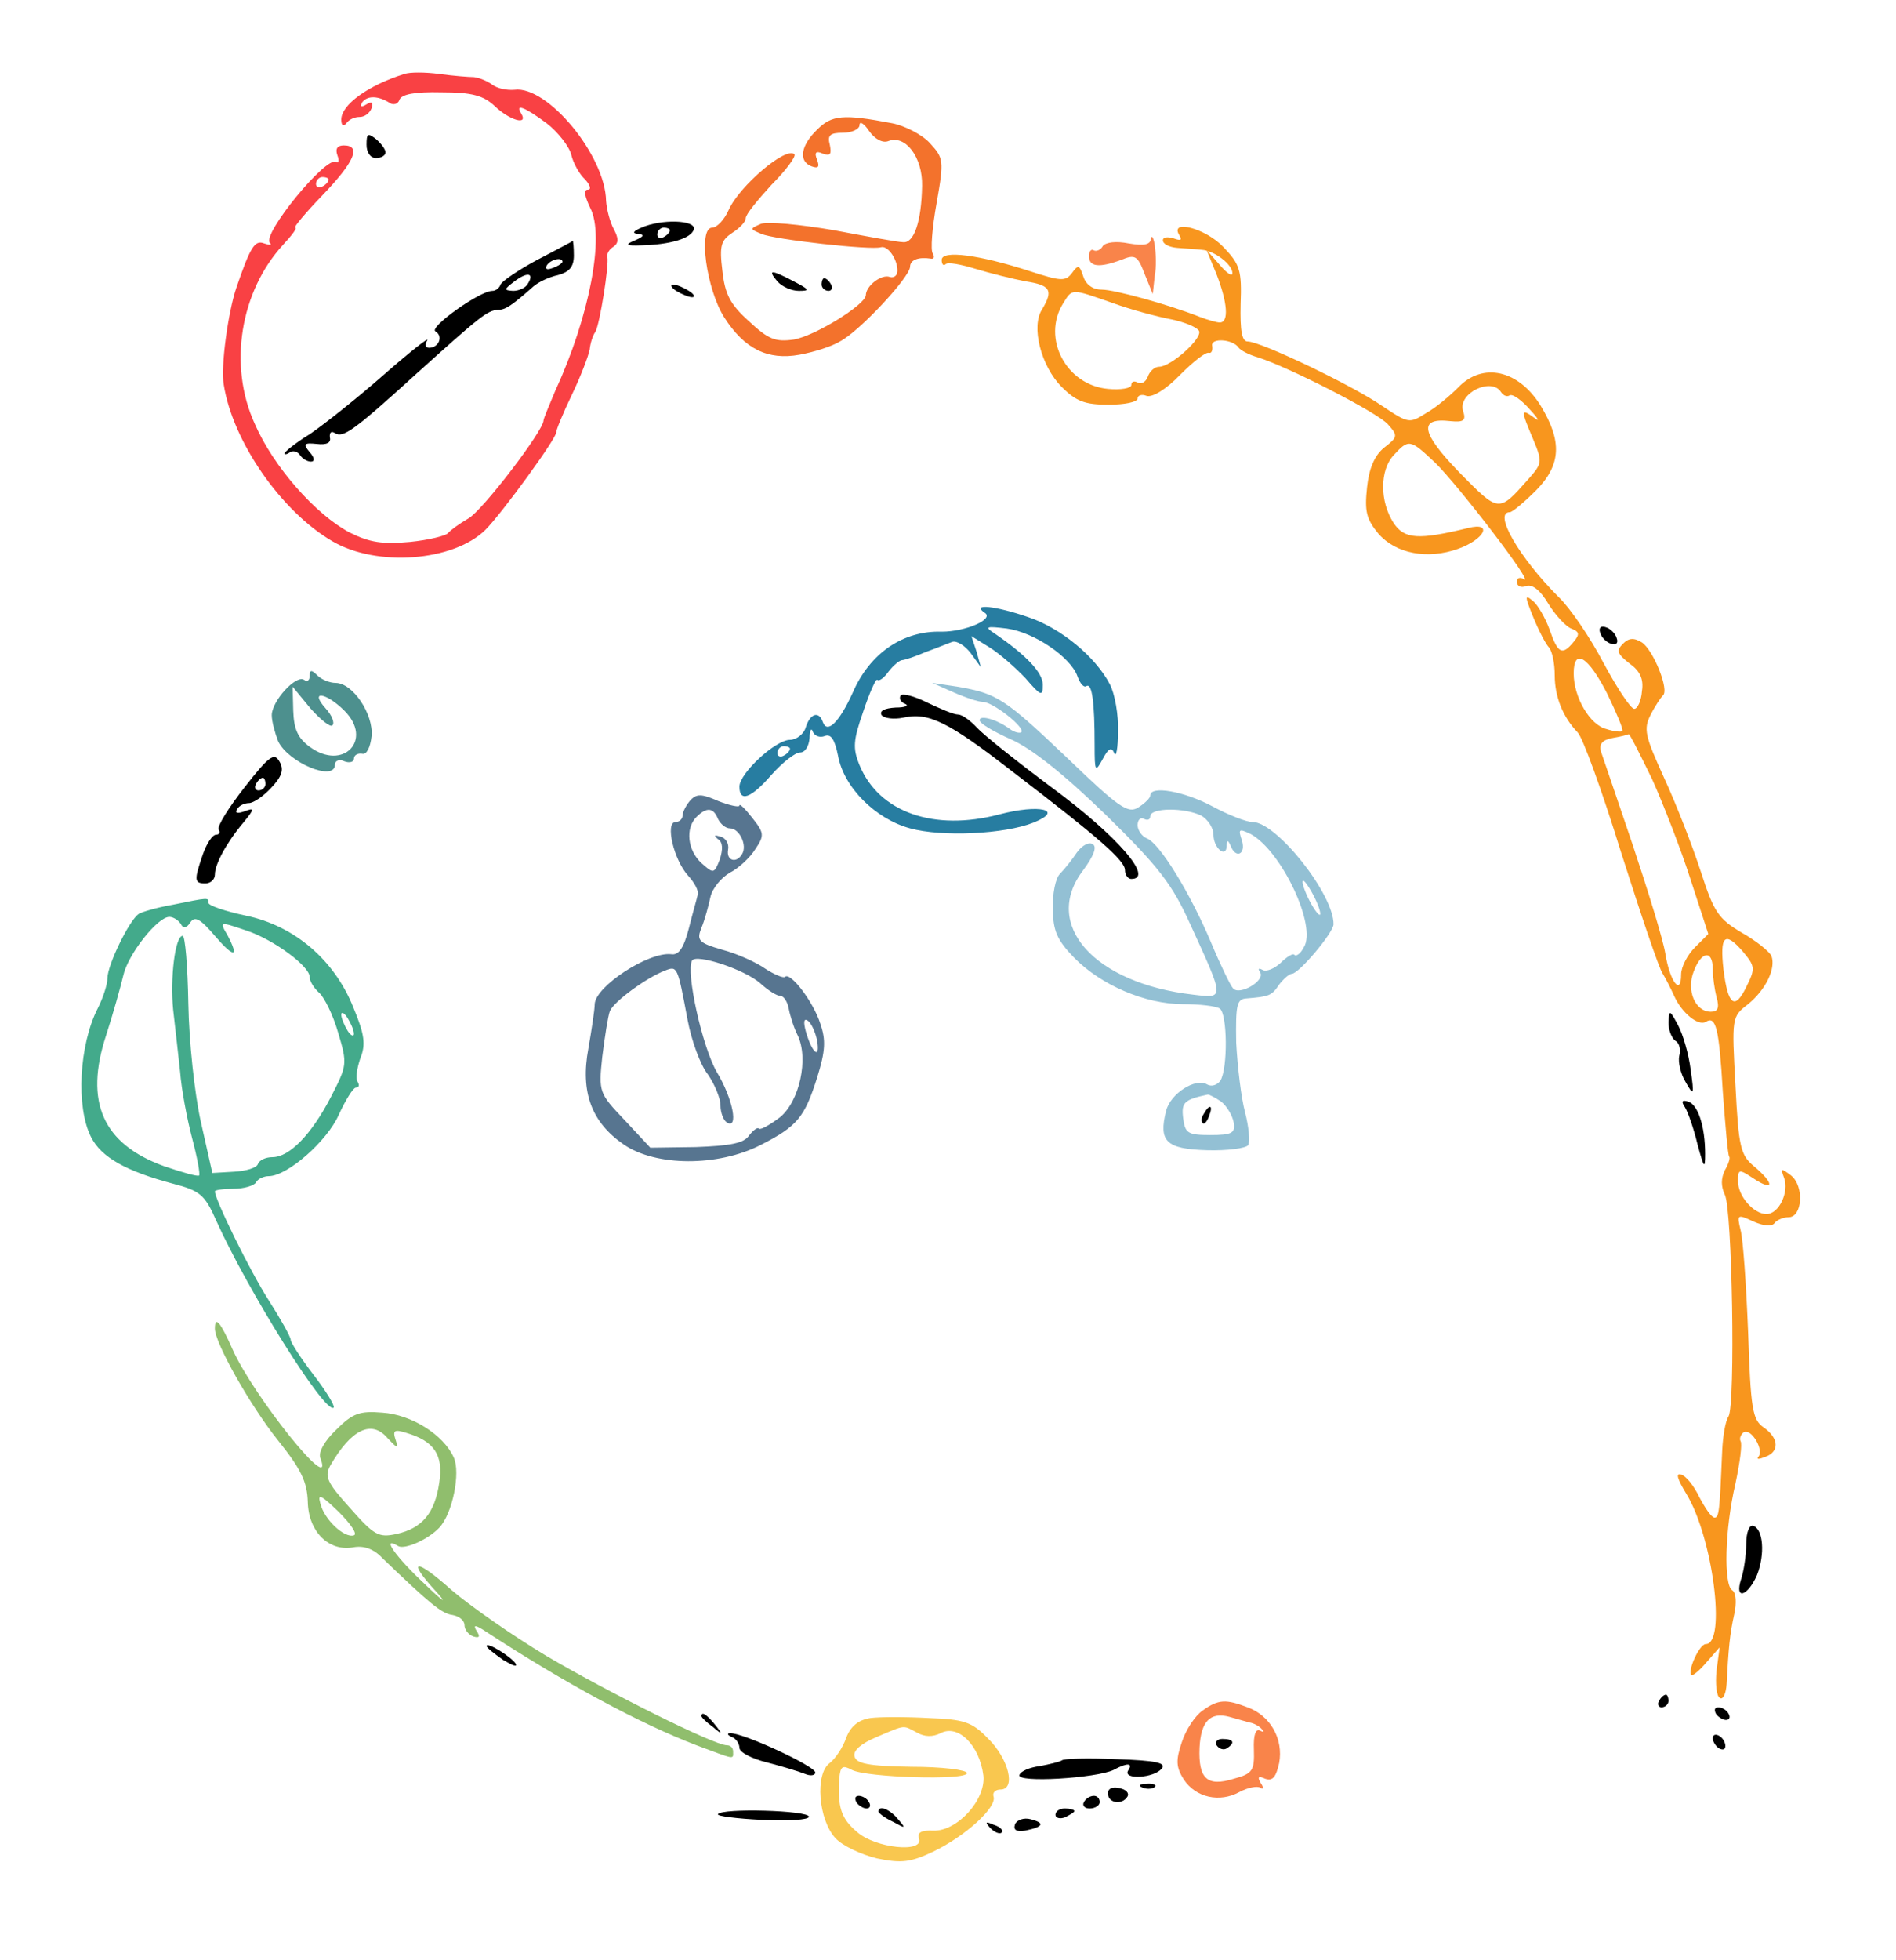 <?xml version="1.0" encoding="utf-8"?>
<svg version="1.0" width="300pt" height="310pt" viewBox="0 0 300 310" preserveAspectRatio="xMidYMid meet" xmlns="http://www.w3.org/2000/svg">
  <g transform="translate(0,310) scale(0.1,-0.1)" fill="#000000" stroke="none">
    <path d="M 640 2983 C 582 2965 540 2934 540 2911 C 540 2902 543 2899 548 2905 C 552 2911 561 2915 569 2915 C 577 2915 585 2921 588 2929 C 591 2938 588 2940 580 2935 C 572 2930 569 2931 573 2938 C 581 2949 598 2949 617 2937 C 623 2933 630 2936 632 2942 C 635 2951 657 2955 698 2954 C 747 2954 765 2949 783 2932 C 806 2910 836 2901 825 2920 C 814 2937 830 2931 865 2905 C 883 2891 901 2868 904 2855 C 907 2842 917 2824 926 2816 C 934 2807 936 2800 930 2800 C 923 2800 925 2790 934 2771 C 957 2727 933 2600 879 2483 C 869 2459 860 2438 860 2435 C 860 2419 763 2292 741 2280 C 727 2272 712 2261 709 2257 C 706 2253 679 2246 649 2243 C 605 2239 585 2242 553 2258 C 500 2286 433 2361 403 2430 C 361 2522 380 2639 448 2713 C 462 2728 471 2740 467 2740 C 464 2740 483 2763 510 2791 C 561 2844 572 2870 544 2870 C 534 2870 530 2865 534 2854 C 537 2846 536 2841 532 2844 C 516 2854 414 2729 427 2716 C 431 2712 427 2712 418 2715 C 403 2721 396 2709 374 2645 C 361 2607 349 2520 354 2492 C 368 2402 445 2291 526 2244 C 596 2203 717 2212 768 2262 C 794 2288 880 2406 880 2416 C 880 2420 891 2447 905 2476 C 919 2505 931 2537 933 2547 C 934 2557 938 2570 942 2575 C 949 2587 964 2681 961 2694 C 960 2699 964 2706 971 2710 C 979 2716 979 2723 971 2738 C 965 2749 960 2769 959 2782 C 958 2854 866 2965 814 2958 C 802 2957 787 2960 779 2966 C 771 2972 758 2977 750 2978 C 742 2978 717 2980 695 2983 C 673 2986 648 2986 640 2983 Z M 520 2816 C 520 2813 516 2808 510 2805 C 505 2802 500 2804 500 2809 C 500 2815 505 2820 510 2820 C 516 2820 520 2818 520 2816 Z" style="fill: rgb(249, 65, 68);"/>
    <path d="M1293 2895 c-26 -25 -30 -50 -9 -58 11 -4 13 -1 9 10 -5 12 -2 15 9 10 12 -4 14 -1 11 14 -4 15 0 19 21 19 14 0 26 6 26 12 0 7 7 3 15 -9 9 -13 22 -20 31 -16 27 10 54 -26 53 -71 -1 -57 -13 -91 -30 -89 -8 0 -57 9 -110 19 -53 9 -105 14 -115 10 -18 -8 -18 -8 1 -16 21 -9 174 -26 189 -21 11 3 26 -19 26 -37 0 -8 -6 -12 -12 -10 -13 5 -38 -14 -38 -29 -1 -15 -80 -64 -114 -70 -29 -4 -40 0 -71 29 -30 27 -38 43 -42 80 -5 40 -2 48 16 60 11 7 21 17 21 23 0 6 19 29 41 53 23 23 39 45 36 48 -13 13 -87 -50 -104 -88 -7 -16 -19 -28 -26 -28 -23 0 -9 -98 19 -142 32 -50 69 -68 119 -59 22 4 51 13 64 21 31 16 110 101 111 118 0 11 13 16 33 13 5 -1 6 3 3 8 -4 5 -1 41 6 80 12 68 11 71 -11 95 -12 13 -39 27 -59 31 -78 15 -96 13 -119 -10z" style="fill: rgb(243, 114, 44);"/>
    <path d="M580 2871 c0 -12 6 -21 15 -21 8 0 15 4 15 9 0 5 -7 14 -15 21 -13 10 -15 9 -15 -9z"/>
    <path d="M1015 2740 c-14 -6 -15 -9 -5 -10 10 -1 9 -4 -5 -10 -17 -7 -15 -9 10 -8 45 1 80 11 83 26 2 14 -51 16 -83 2z m45 -4 c0 -3 -4 -8 -10 -11 -5 -3 -10 -1 -10 4 0 6 5 11 10 11 6 0 10 -2 10 -4z"/>
    <path d="M1866 2728 c5 -8 2 -9 -9 -5 -10 3 -17 2 -17 -3 0 -6 10 -11 23 -12 12 -1 29 -2 38 -3 20 -1 49 -23 49 -37 0 -6 -9 0 -20 13 l-21 24 16 -39 c17 -44 20 -76 5 -76 -5 0 -19 4 -32 9 -48 19 -134 43 -155 43 -14 0 -25 8 -29 21 -6 18 -8 19 -18 5 -10 -13 -17 -13 -66 3 -80 26 -140 34 -140 18 0 -7 3 -10 6 -7 3 4 24 0 47 -7 23 -7 59 -16 80 -20 39 -6 44 -14 26 -44 -18 -27 -2 -90 31 -123 23 -23 37 -28 74 -28 25 0 46 4 46 10 0 5 7 7 14 4 9 -3 31 10 53 33 21 21 41 37 46 35 4 -1 6 4 5 11 -3 13 33 11 42 -3 3 -4 16 -11 30 -15 48 -15 189 -87 206 -106 16 -18 16 -20 -6 -37 -15 -12 -24 -33 -27 -63 -4 -38 -1 -50 18 -73 28 -32 78 -41 126 -24 42 15 56 43 16 33 -78 -19 -101 -18 -118 8 -22 34 -22 83 0 107 24 26 26 26 66 -12 36 -35 159 -195 140 -184 -6 4 -11 2 -11 -4 0 -7 7 -10 14 -7 10 4 23 -6 36 -28 11 -18 28 -36 36 -39 13 -5 14 -9 4 -21 -18 -22 -25 -19 -38 19 -7 19 -19 40 -27 46 -13 11 -12 6 1 -26 9 -22 20 -43 25 -48 5 -6 9 -25 9 -44 0 -34 13 -66 36 -90 8 -7 39 -93 69 -190 31 -97 60 -184 66 -192 5 -8 13 -24 18 -35 12 -27 38 -48 50 -41 16 10 21 -9 27 -111 4 -54 8 -100 10 -102 2 -2 -1 -12 -7 -22 -6 -13 -6 -25 0 -38 12 -22 17 -333 6 -351 -5 -7 -9 -32 -10 -54 -4 -96 -5 -106 -12 -106 -5 0 -15 15 -24 32 -8 17 -21 34 -29 36 -9 3 -6 -7 8 -30 42 -68 64 -238 31 -238 -10 0 -29 -42 -23 -49 2 -2 13 7 24 20 l21 24 -5 -37 c-2 -21 0 -40 5 -43 5 -4 10 6 11 22 3 56 5 79 12 110 4 18 3 34 -3 38 -14 8 -12 97 5 169 7 33 11 63 8 67 -2 4 0 10 5 14 12 7 33 -29 23 -39 -3 -4 1 -4 11 0 23 8 22 30 -3 47 -17 12 -20 29 -24 150 -3 75 -8 148 -12 162 -6 25 -5 25 21 13 16 -7 29 -8 33 -2 4 5 14 9 22 9 22 0 25 49 4 66 -16 12 -17 12 -11 -4 8 -22 -8 -57 -28 -57 -20 0 -45 28 -45 52 0 19 1 20 25 4 32 -21 33 -8 1 19 -22 18 -25 30 -30 128 -6 108 -6 109 20 129 28 23 44 56 37 76 -3 7 -24 24 -47 37 -37 22 -44 32 -65 97 -13 40 -39 107 -58 148 -30 66 -33 77 -21 100 7 14 16 27 19 30 11 8 -15 72 -33 84 -13 8 -21 7 -30 -2 -11 -11 -9 -16 10 -31 17 -12 23 -25 20 -44 -1 -15 -7 -28 -12 -28 -5 -1 -27 32 -49 73 -21 40 -53 87 -71 104 -62 62 -104 134 -77 134 4 0 23 16 42 35 39 40 41 77 7 133 -35 57 -92 70 -131 29 -12 -12 -34 -31 -50 -40 -27 -17 -28 -17 -70 11 -46 32 -192 102 -213 102 -9 0 -12 17 -11 59 2 53 -1 63 -27 90 -28 30 -86 45 -70 19z m-106 -107 c30 -11 72 -22 93 -26 20 -4 40 -12 44 -18 7 -11 -44 -57 -63 -57 -7 0 -15 -7 -18 -16 -3 -8 -10 -12 -16 -9 -5 3 -10 2 -10 -4 0 -5 -17 -8 -37 -6 -66 6 -105 80 -71 135 15 24 12 24 78 1z m615 -141 c4 -6 10 -8 14 -5 5 2 19 -8 32 -23 13 -14 16 -20 7 -13 -22 16 -22 13 -2 -34 15 -36 14 -38 -8 -63 -47 -53 -46 -53 -109 11 -61 63 -65 87 -14 81 21 -2 25 1 20 16 -9 28 45 54 60 30z m168 -477 c15 -31 26 -57 24 -59 -1 -2 -13 -1 -25 3 -26 6 -52 50 -52 88 0 41 23 27 53 -32z m71 -135 c18 -40 46 -112 61 -159 l28 -86 -21 -21 c-12 -12 -22 -31 -22 -43 0 -35 -18 -11 -25 33 -4 24 -28 101 -52 173 -24 71 -47 138 -50 147 -3 11 2 18 19 21 12 2 24 5 25 6 2 0 18 -32 37 -71z m149 -329 c-18 -37 -29 -29 -36 28 -6 53 2 61 30 29 20 -24 21 -27 6 -57z m-53 29 c0 -13 3 -33 6 -45 5 -17 2 -23 -9 -23 -25 0 -39 34 -27 64 12 32 30 34 30 4z" style="fill: rgb(248, 150, 30);"/>
    <path d="M1821 2722 c-1 -9 -11 -11 -35 -7 -20 4 -36 2 -41 -4 -3 -6 -10 -9 -14 -7 -4 3 -8 -1 -8 -9 0 -17 16 -19 51 -6 22 9 26 7 37 -22 l13 -32 3 28 c3 15 2 37 0 50 -2 12 -5 16 -6 9z" style="fill: rgb(249, 132, 74);"/>
    <path d="M850 2689 c-30 -16 -56 -34 -58 -39 -2 -6 -8 -10 -13 -10 -20 0 -101 -58 -90 -64 13 -8 5 -26 -10 -26 -6 0 -7 5 -3 12 4 6 -27 -18 -68 -54 -42 -37 -95 -79 -117 -94 -23 -14 -41 -29 -41 -31 0 -2 4 -2 9 2 5 3 12 1 16 -5 3 -5 11 -10 17 -10 6 0 6 6 -2 15 -11 13 -9 15 11 13 16 -2 23 2 21 10 -1 8 2 11 8 7 13 -8 30 4 130 95 100 90 111 99 128 100 12 0 22 7 56 37 8 7 25 15 39 18 18 5 25 13 25 31 0 13 -1 24 -2 23 0 -1 -26 -14 -56 -30z m40 -3 c0 -2 -7 -7 -16 -10 -8 -3 -12 -2 -9 4 6 10 25 14 25 6z m-55 -35 c-3 -6 -14 -11 -23 -11 -15 1 -15 2 2 15 21 16 32 13 21 -4z"/>
    <path d="M1230 2655 c7 -8 22 -15 34 -15 18 0 17 2 -8 15 -36 19 -42 19 -26 0z"/>
    <path d="M1300 2650 c0 -5 5 -10 11 -10 5 0 7 5 4 10 -3 6 -8 10 -11 10 -2 0 -4 -4 -4 -10z"/>
    <path d="M1070 2640 c8 -5 20 -10 25 -10 6 0 3 5 -5 10 -8 5 -19 10 -25 10 -5 0 -3 -5 5 -10z"/>
    <path d="M1558 2131 c16 -10 -30 -30 -68 -30 -61 2 -114 -34 -141 -97 -21 -46 -40 -65 -47 -46 -6 18 -20 14 -27 -8 -3 -11 -15 -20 -25 -20 -23 0 -80 -53 -80 -74 0 -25 18 -19 51 19 17 19 37 35 45 35 8 0 14 10 15 23 0 12 3 17 5 10 3 -7 11 -10 19 -7 10 4 16 -6 21 -31 9 -50 59 -100 114 -115 51 -14 150 -9 195 9 50 20 10 30 -54 13 -103 -27 -190 3 -221 78 -11 27 -10 39 6 85 10 30 20 52 22 50 3 -3 11 3 18 13 7 9 16 17 21 18 4 0 22 6 38 13 17 6 36 14 42 16 7 2 20 -6 29 -18 l16 -22 -7 25 -8 24 29 -18 c16 -10 41 -32 57 -49 24 -28 27 -29 27 -10 0 19 -25 46 -76 81 -17 11 -14 12 19 8 44 -6 102 -46 112 -76 4 -11 10 -18 14 -15 9 5 13 -25 13 -94 0 -42 1 -43 13 -21 9 17 14 19 18 9 3 -8 6 8 6 34 1 26 -5 60 -13 75 -23 44 -78 89 -129 106 -52 18 -91 22 -69 7z m-308 -215 c0 -3 -4 -8 -10 -11 -5 -3 -10 -1 -10 4 0 6 5 11 10 11 6 0 10 -2 10 -4z" style="fill: rgb(39, 125, 161);"/>
    <path d="M2532 2099 c2 -7 10 -15 17 -17 8 -3 12 1 9 9 -2 7 -10 15 -17 17 -8 3 -12 -1 -9 -9z"/>
    <path d="M490 2031 c0 -7 -4 -10 -9 -6 -13 8 -51 -34 -51 -56 0 -10 5 -28 10 -41 16 -34 90 -65 90 -37 0 6 7 9 15 5 8 -3 15 -1 15 4 0 6 6 9 13 8 7 -2 13 10 15 28 3 35 -30 84 -57 84 -9 0 -22 5 -29 12 -9 9 -12 9 -12 -1z m36 -78 c4 4 -1 16 -11 27 -26 29 1 25 30 -4 46 -46 -2 -96 -55 -57 -19 14 -25 28 -26 57 l-1 38 28 -34 c16 -18 32 -31 35 -27z" style="fill: rgb(77, 144, 142);"/>
    <path d="M1509 2005 c18 -8 39 -15 46 -15 16 0 68 -41 61 -48 -3 -2 -11 0 -18 5 -20 15 -48 23 -48 14 0 -5 22 -18 49 -30 32 -14 82 -53 150 -119 85 -83 106 -111 134 -173 55 -120 55 -118 5 -112 -157 18 -240 111 -174 197 17 23 22 37 15 41 -6 4 -17 -2 -25 -13 -8 -12 -20 -27 -27 -34 -7 -7 -12 -32 -11 -56 0 -34 7 -49 33 -76 43 -44 113 -74 173 -74 26 0 52 -3 58 -7 12 -8 13 -94 1 -114 -5 -7 -14 -10 -21 -6 -18 11 -58 -14 -65 -42 -12 -48 0 -60 64 -62 33 -1 62 3 66 8 3 6 1 29 -5 52 -6 22 -12 72 -14 110 -1 60 1 69 16 70 36 3 40 4 52 22 7 9 16 17 20 17 11 0 65 64 66 78 1 47 -90 162 -128 162 -10 0 -38 11 -64 25 -45 24 -98 33 -98 17 0 -4 -8 -12 -19 -19 -16 -10 -30 -1 -112 78 -100 95 -111 102 -174 113 l-40 6 34 -15z m392 -195 c10 -6 19 -19 19 -30 0 -21 20 -38 21 -18 0 10 2 10 6 1 8 -22 25 -14 18 8 -6 18 -5 19 14 10 49 -27 105 -146 84 -179 -5 -10 -12 -15 -15 -12 -2 3 -12 -3 -22 -13 -10 -9 -22 -14 -28 -11 -7 4 -8 2 -4 -4 8 -13 -33 -37 -43 -25 -4 4 -20 37 -35 73 -33 78 -81 156 -101 164 -8 3 -15 13 -15 21 0 9 5 13 10 10 6 -3 10 -1 10 4 0 14 55 14 81 1z m188 -155 c0 -5 -6 1 -14 15 -8 14 -14 30 -14 35 0 6 6 -1 14 -15 8 -14 14 -29 14 -35z m-157 -297 c9 -7 18 -22 20 -33 3 -17 -3 -20 -37 -20 -36 0 -40 3 -43 27 -3 25 2 29 39 37 3 0 12 -5 21 -11z" style="fill: rgb(147, 192, 212);"/>
    <path d="M1905 1339 c-4 -6 -5 -12 -2 -15 2 -3 7 2 10 11 7 17 1 20 -8 4z"/>
    <path d="M1425 2000 c-3 -5 1 -11 7 -13 7 -3 0 -6 -15 -6 -17 -1 -26 -5 -22 -12 4 -5 19 -7 34 -4 40 9 71 -6 174 -86 136 -104 177 -140 177 -155 0 -8 5 -14 10 -14 37 0 -22 68 -125 144 -55 41 -109 84 -119 95 -11 12 -24 21 -30 21 -7 0 -28 9 -49 19 -20 10 -39 15 -42 11z"/>
    <path d="M387 1855 c-25 -32 -44 -62 -41 -67 3 -4 1 -8 -4 -8 -6 0 -15 -14 -21 -31 -14 -41 -14 -46 4 -46 8 0 15 6 15 14 0 16 18 50 45 82 18 22 18 24 2 18 -11 -4 -16 -3 -12 3 3 6 12 10 19 10 7 0 23 11 35 24 17 18 21 29 13 42 -8 14 -16 9 -55 -41z m33 5 c0 -5 -5 -10 -11 -10 -5 0 -7 5 -4 10 3 6 8 10 11 10 2 0 4 -4 4 -10z"/>
    <path d="M1092 1834 c-6 -7 -12 -18 -12 -24 0 -5 -5 -10 -11 -10 -17 0 -3 -60 20 -85 10 -11 17 -24 15 -30 -1 -5 -8 -29 -14 -53 -8 -31 -16 -43 -28 -41 -36 4 -120 -51 -121 -79 0 -9 -5 -41 -10 -70 -13 -69 5 -117 56 -152 51 -35 149 -35 216 -1 59 30 70 44 90 107 13 42 14 59 5 85 -11 35 -48 83 -56 74 -3 -2 -17 4 -31 13 -14 10 -45 24 -68 30 -38 11 -41 15 -33 35 5 12 11 34 14 48 3 14 17 31 31 39 14 7 32 24 40 37 15 22 14 26 -5 50 -11 14 -20 23 -20 19 0 -3 -15 0 -33 7 -27 12 -35 12 -45 1z m44 -29 c4 -8 12 -15 19 -15 15 0 28 -27 19 -41 -9 -15 -25 -10 -22 7 2 10 -4 19 -12 21 -10 3 -11 2 -4 -4 8 -5 8 -16 3 -32 -9 -23 -10 -23 -29 -6 -22 20 -26 55 -8 73 16 16 27 15 34 -3z m67 -260 c12 -11 26 -20 32 -20 5 0 11 -9 13 -20 2 -11 8 -30 14 -42 18 -37 3 -105 -28 -130 -16 -12 -30 -20 -33 -18 -2 3 -9 -2 -16 -11 -8 -12 -30 -16 -84 -18 l-72 -1 -41 44 c-40 42 -41 44 -35 100 4 32 9 64 12 72 6 15 58 53 87 64 20 8 20 7 36 -78 6 -32 20 -71 32 -86 11 -16 20 -38 20 -49 0 -12 5 -24 10 -27 19 -12 10 37 -16 80 -23 40 -49 158 -39 176 7 11 83 -14 108 -36z m90 -91 c5 -30 -8 -20 -18 15 -4 15 -3 21 3 17 5 -3 12 -17 15 -32z" style="fill: rgb(87, 117, 144);"/>
    <path d="M272 1669 c-23 -4 -47 -11 -52 -14 -15 -9 -50 -81 -50 -102 0 -10 -7 -31 -15 -47 -30 -58 -35 -157 -11 -204 16 -32 55 -54 130 -74 42 -11 50 -17 68 -58 50 -111 173 -308 186 -296 2 3 -12 26 -32 52 -20 26 -36 51 -36 55 0 5 -16 33 -35 63 -29 45 -85 159 -85 172 0 2 13 4 29 4 17 0 33 5 36 10 3 6 13 10 20 10 30 0 93 56 111 97 11 24 23 43 27 43 5 0 6 4 3 9 -4 5 -1 22 4 37 9 22 7 38 -11 81 -30 75 -93 129 -170 145 -33 7 -59 16 -59 20 0 9 1 9 -58 -3z m14 -30 c4 -8 9 -7 15 2 7 11 16 6 39 -21 30 -35 39 -35 20 1 -13 22 -13 22 31 7 42 -14 99 -56 99 -73 0 -7 7 -18 15 -25 8 -7 22 -35 30 -63 15 -50 14 -52 -11 -101 -31 -60 -66 -96 -93 -96 -11 0 -21 -5 -23 -11 -2 -6 -19 -11 -38 -12 l-34 -2 -18 80 c-10 44 -19 128 -20 188 -1 59 -5 107 -9 107 -12 0 -20 -67 -15 -117 3 -26 8 -70 11 -98 2 -27 11 -75 19 -105 8 -30 13 -57 11 -59 -2 -2 -27 5 -56 15 -96 35 -126 101 -91 207 11 34 23 77 27 94 7 33 54 93 73 93 6 0 14 -5 18 -11z m274 -174 c0 -5 -5 -3 -10 5 -5 8 -10 20 -10 25 0 6 5 3 10 -5 5 -8 10 -19 10 -25z" style="fill: rgb(67, 170, 139);"/>
    <path d="M2640 1483 c0 -12 5 -25 11 -29 6 -3 9 -14 6 -24 -2 -9 2 -28 10 -41 13 -23 14 -22 8 20 -3 24 -12 55 -20 70 -13 24 -14 25 -15 4z"/>
    <path d="M2666 1349 c5 -8 14 -34 20 -59 10 -37 12 -40 12 -15 0 43 -11 78 -27 83 -10 3 -11 0 -5 -9z"/>
    <path d="M340 999 c0 -23 56 -122 100 -177 36 -45 46 -65 47 -97 1 -47 33 -79 72 -72 16 3 32 -2 46 -17 75 -72 94 -88 111 -90 11 -2 19 -9 19 -16 0 -7 6 -15 14 -18 10 -3 11 0 5 9 -6 10 -2 10 16 -2 124 -81 243 -145 332 -179 62 -23 58 -23 58 -10 0 6 -4 10 -10 10 -20 0 -188 84 -285 141 -55 33 -122 80 -150 104 -58 52 -73 50 -24 -3 18 -20 10 -15 -19 13 -46 43 -70 77 -42 60 10 -6 47 10 65 29 21 22 34 87 23 111 -16 36 -67 68 -113 71 -36 3 -47 -1 -73 -27 -18 -17 -29 -36 -25 -45 24 -64 -106 98 -139 172 -19 43 -28 54 -28 33z m286 -176 c-5 15 -2 17 17 11 44 -13 59 -35 52 -79 -7 -48 -27 -72 -68 -81 -28 -6 -35 -2 -73 41 -37 41 -41 50 -31 68 33 57 65 72 90 43 16 -17 18 -18 13 -3z m-66 -151 c-15 -5 -47 25 -53 50 -5 17 1 14 29 -13 19 -19 30 -35 24 -37z" style="fill: rgb(144, 190, 109);"/>
    <path d="M2763 658 c0 -18 -4 -43 -8 -55 -11 -34 10 -28 25 6 13 33 10 73 -6 78 -6 2 -11 -10 -11 -29z"/>
    <path d="M770 497 c0 -3 12 -12 26 -22 15 -9 23 -12 20 -6 -7 11 -46 35 -46 28z"/>
    <path d="M2625 410 c-3 -5 -1 -10 4 -10 6 0 11 5 11 10 0 6 -2 10 -4 10 -3 0 -8 -4 -11 -10z"/>
    <path d="M1903 395 c-12 -8 -27 -31 -33 -50 -10 -29 -9 -40 3 -59 19 -29 57 -37 88 -20 13 7 28 10 33 7 5 -4 6 0 1 7 -6 10 -4 12 7 7 12 -4 17 3 22 25 7 38 -14 75 -50 88 -34 13 -46 13 -71 -5z m74 -19 c7 -1 16 -6 20 -11 4 -4 3 -5 -3 -2 -7 4 -11 -6 -10 -30 1 -33 -2 -38 -32 -46 -42 -13 -56 0 -54 49 2 42 17 57 47 49 11 -3 25 -7 32 -9z" style="fill: rgb(249, 132, 74);"/>
    <path d="M1925 340 c4 -6 11 -8 16 -5 14 9 11 15 -7 15 -8 0 -12 -5 -9 -10z"/>
    <path d="M2715 390 c3 -5 11 -10 16 -10 6 0 7 5 4 10 -3 6 -11 10 -16 10 -6 0 -7 -4 -4 -10z"/>
    <path d="M1110 386 c0 -2 8 -10 18 -17 15 -13 16 -12 3 4 -13 16 -21 21 -21 13z"/>
    <path d="M1377 383 c-19 -3 -31 -13 -38 -31 -5 -15 -17 -33 -26 -40 -24 -17 -18 -90 9 -119 11 -12 41 -26 66 -32 39 -8 53 -6 89 11 50 24 101 70 95 87 -2 6 3 11 11 11 25 0 13 49 -20 81 -25 26 -38 30 -93 32 -36 2 -78 2 -93 0z m74 -23 c12 -7 25 -7 37 -1 28 15 62 -19 68 -67 4 -38 -41 -88 -79 -87 -19 1 -26 -3 -23 -12 9 -24 -69 -16 -98 10 -25 21 -31 39 -28 85 2 19 5 21 20 13 23 -12 182 -17 182 -5 0 5 -39 10 -88 10 -68 1 -88 5 -90 17 -2 9 11 20 35 30 47 20 41 19 64 7z" style="fill: rgb(249, 199, 79);"/>
    <path d="M1355 250 c3 -5 11 -10 16 -10 6 0 7 5 4 10 -3 6 -11 10 -16 10 -6 0 -7 -4 -4 -10z"/>
    <path d="M1390 235 c0 -2 10 -10 23 -16 20 -11 21 -11 8 4 -13 16 -31 23 -31 12z"/>
    <path d="M1158 353 c6 -2 12 -10 12 -17 0 -7 19 -17 43 -23 23 -6 50 -14 60 -18 9 -4 17 -3 17 2 0 10 -117 64 -135 62 -5 0 -4 -3 3 -6z"/>
    <path d="M2710 351 c0 -5 5 -13 10 -16 6 -3 10 -2 10 4 0 5 -4 13 -10 16 -5 3 -10 2 -10 -4z"/>
    <path d="M1680 316 c-3 -2 -19 -6 -35 -9 -16 -2 -30 -8 -32 -14 -5 -13 122 -5 149 8 22 12 31 11 23 -1 -9 -15 41 -12 53 3 8 9 -8 13 -72 15 -44 2 -84 1 -86 -2z"/>
    <path d="M1753 264 c0 -16 23 -19 31 -5 3 5 -2 11 -12 13 -11 3 -19 0 -19 -8z"/>
    <path d="M1808 273 c7 -3 16 -2 19 1 4 3 -2 6 -13 5 -11 0 -14 -3 -6 -6z"/>
    <path d="M1715 250 c-3 -5 1 -10 9 -10 9 0 16 5 16 10 0 6 -4 10 -9 10 -6 0 -13 -4 -16 -10z"/>
    <path d="M1136 231 c-2 -3 29 -7 70 -9 41 -2 74 0 74 5 0 10 -138 14 -144 4z"/>
    <path d="M1670 230 c0 -5 7 -7 15 -4 8 4 15 8 15 10 0 2 -7 4 -15 4 -8 0 -15 -4 -15 -10z"/>
    <path d="M1606 215 c-3 -9 2 -12 16 -10 29 6 32 12 9 18 -11 3 -22 -1 -25 -8z"/>
    <path d="M1567 209 c7 -7 15 -10 18 -7 3 3 -2 9 -12 12 -14 6 -15 5 -6 -5z"/>
  </g>
</svg>